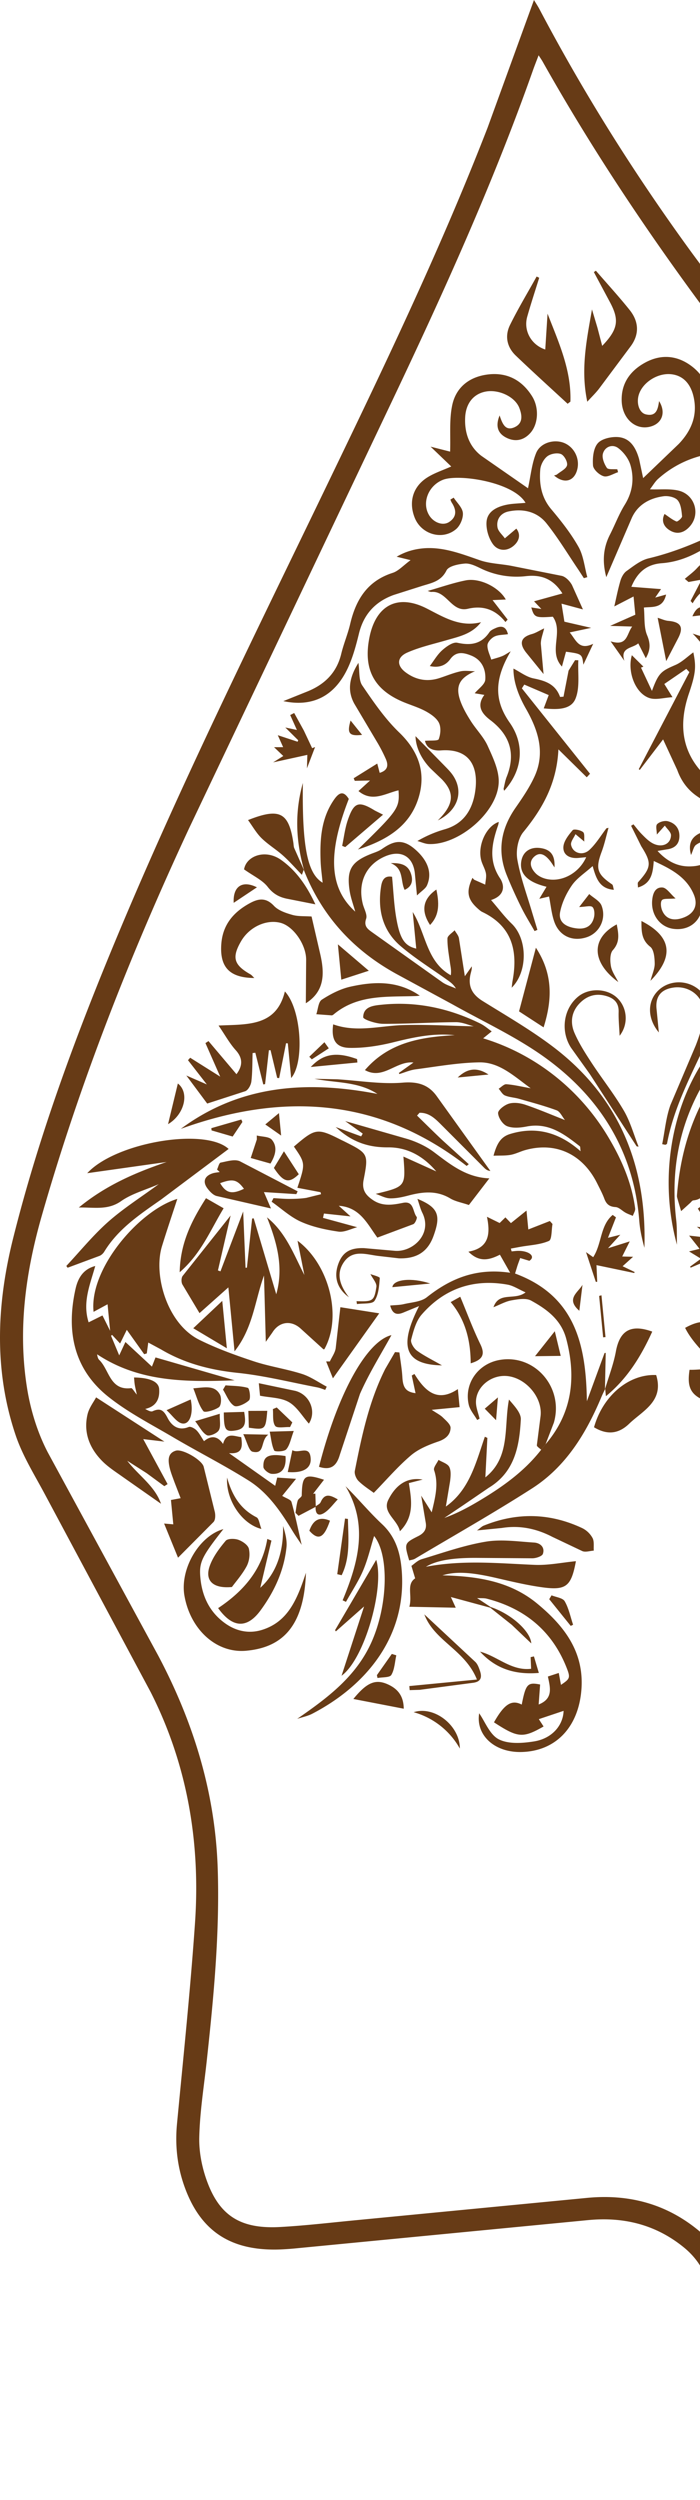 <svg xmlns="http://www.w3.org/2000/svg" width="81" height="289" fill="#673b16" fill-rule="evenodd"><path d="m61.788 0-5.37 14.767c-5.576 14.361-12.263 28.225-18.956 42.085-8.203 16.987-16.587 33.889-23.863 51.307-4.762 11.399-9.065 22.966-12.073 34.962-1.906 7.6-2.261 15.29.297 22.834.803 2.365 2.173 4.548 3.361 6.772l12.25 22.886c4.247 8.373 5.775 17.393 5.128 26.723-.537 7.735-1.345 15.451-2.08 23.171-.241 2.529.031 4.972.891 7.342 1.855 5.116 5.368 7.394 11.023 7.197a32.805 32.805 0 0 0 2.054-.149l33.583-3.243c4.111-.401 7.838.507 11.078 3.137 1.852 1.504 2.863 3.442 3.167 5.829l2.97 22.532 8.467-.817-.481-8.079-.927-15.023c-.165-2.671.908-4.841 2.719-6.703 2.595-2.67 5.782-4.047 9.471-4.397l33.839-3.275c1.402-.138 2.821-.362 4.168-.764 4.526-1.352 7.049-5.039 7.364-10.209.221-3.645-1.197-6.882-2.131-10.256-2.013-7.267-4.165-14.503-5.874-21.843-2-8.584-1.208-17.166 1.298-25.55 2.393-8.002 4.866-15.989 7.615-23.873 2.208-6.334 2.058-12.581.653-18.995-1.596-7.287-5.249-13.647-8.766-20.063-8.488-15.489-18.729-29.823-29.214-43.989l-33.3-44.962c-6.578-9.002-12.523-18.429-17.73-28.303C62.241.716 62.03.4 61.788 0zM87.56 285.36c-.077-.327-.156-.566-.189-.812l-2.54-19.26c-.38-3.054-1.681-5.545-4.054-7.483-3.758-3.071-8.082-4.184-12.864-3.721l-26.789 2.584c-2.905.279-5.808.621-8.72.781-4.433.241-6.892-1.2-8.378-5.102-.626-1.642-1.007-3.498-.969-5.245.064-2.945.542-5.882.863-8.821.809-7.42 1.52-14.849 1.271-22.328-.291-8.746-2.818-16.896-6.885-24.564l-12.771-23.48c-1.188-2.272-1.988-4.865-2.398-7.403-1.091-6.755-.183-13.392 1.695-19.951 4.412-15.411 10.28-30.272 17.036-44.775l23.477-49.37c5.96-12.548 11.702-25.192 16.334-38.307.187-.53.397-1.051.646-1.71.227.354.351.528.456.713 5.429 9.653 11.54 18.872 18.098 27.782L114.48 80.11c9.139 12.385 17.948 25.004 25.389 38.508 3.572 6.481 7.368 12.869 9.019 20.238 1.331 5.938 1.537 11.726-.546 17.593-2.48 6.982-4.701 14.058-6.877 21.143-2.577 8.387-4 16.929-2.813 25.75.849 6.314 2.463 12.446 4.282 18.529 1.35 4.517 2.9 8.979 4.09 13.534 1.516 5.807-1.316 10.449-6.822 11.618-.711.15-1.441.222-2.167.292l-33.71 3.25c-2.64.253-5.176.863-7.442 2.262-4.318 2.664-7.421 6.13-7.129 11.62l.807 12.971.442 7.61-3.441.332zM17.154 155.202l1.479.796c2.744 1.624 5.706 2.382 8.885 2.713 3.089.322 6.132 1.092 9.193 1.675.313.061.614.191.921.29l.175-.373c-.952-.501-1.855-1.152-2.864-1.472-1.832-.582-3.762-.859-5.584-1.462-2.14-.707-4.28-1.483-6.295-2.481-3.753-1.863-5.335-7.524-4.321-10.821.565-1.836 1.185-3.655 1.776-5.471-4.395 1.318-10.219 8.076-9.692 13.058l1.62-.875.296 3.068-.886-1.776-1.601.795c-.741-2.329.181-4.393.766-6.513-1.165.307-1.936 1.1-2.28 2.638-1.086 4.836-.251 9.234 3.744 12.44 2.283 1.832 4.951 3.195 7.492 4.691 2.91 1.713 5.934 3.24 8.791 5.035 2.254 1.416 3.739 3.62 5.107 5.872.284.467.6.913 1.032 1.565-.419-1.826-.741-3.41-1.178-4.96-.08-.282-.634-.43-1.074-.706l1.602-1.973-2.181-.14-.233.951-5.344-3.778c1.588.138 1.566-.761 1.415-1.852-.822-.095-1.726-.616-2.106.79-.568-.849-1.309-1.066-2.201-.321-.343-.511-.555-.944-.877-1.263-.221-.219-.676-.466-.894-.378-1.203.491-1.99-.166-2.44-1.039-.439-.853-.805-1.209-1.738-.78-.217.099-.581-.118-.859-.267 1.159-.254 1.713-1.029 1.616-2.314-.063-.831-1.06-1.298-2.907-1.323.028.285.041.562.084.834.046.291.12.578.242 1.147-.34-.396-.524-.765-.662-.748-2.472.301-2.512-2.126-3.69-3.261-.138-.134-.201-.345-.245-.651 4.913 3.256 10.4 3.206 15.914 3.009l-9.157-2.648-.416 1.06-3.067-2.843-.718 1.545-.944-2.263.12-.103.927.997.776-1.582 2.01 2.817.303-.091.171-1.258zm35.46-35.531c-3.946.208-7.647.847-10.387 4.036 2.111 1.173 3.593-1.093 5.617-.876l-1.689 1.204.053.13c.627-.187 1.244-.462 1.886-.546 2.452-.32 4.91-.768 7.37-.806 2.326-.036 4.011 1.597 5.946 2.995-1.09-.194-1.948-.404-2.817-.468-.282-.021-.592.336-.89.52.239.269.427.654.726.78.502.212 1.083.229 1.614.382 1.465.418 2.942.811 4.37 1.336.392.145.628.717.963 1.126-1.602-.629-3.072-1.259-4.581-1.77-.588-.199-1.315-.298-1.89-.133-.516.148-1.288.74-1.27 1.102.027.54.547 1.312 1.045 1.508.66.261 1.525.182 2.26.038 2.54-.494 4.347.873 6.153 2.287.068.054.04.234.088.573-2.453-2.166-5.128-2.918-8.138-2.001-1.046.318-1.531 1.024-1.936 2.517.715-.03 1.36.012 1.979-.099.585-.105 1.132-.397 1.709-.557 3.53-.978 6.63.47 8.316 3.874.285.575.592 1.144.816 1.745.236.632.584.934 1.303.974.4.025.771.443 1.17.659.264.143.551.241.828.359.096-.288.306-.591.269-.862-.407-3.026-1.611-5.757-3.171-8.348-3.269-5.425-8.405-9.491-14.416-11.316l.988-.803c-.354-.245-.82-.664-1.363-.927-3.58-1.744-7.351-2.565-11.336-2.16-.954.097-2.156.196-2.172 1.454-.003.257 1.478.753 2.277.758 2.817.017 5.635-.172 8.453-.189.736-.004 1.474.334 2.068.48-2.633-.057-5.377-.219-8.114-.145-2.727.073-5.443.894-8.158-.085-.241 1.743.265 2.685 1.877 2.721 1.718.037 3.484-.244 5.159-.663 2.335-.583 4.65-1.066 7.026-.804zm39.689-4.416c2.714-1.625 5.403-2.04 8.137-2.324l3.803-.556c.361-.078.629-.586.941-.896-.336-.291-.654-.804-1.009-.831-1.098-.082-2.242-.136-3.31.083-2.92.599-5.65 1.732-8.106 3.445-.762.531-1.426 1.202-2.139 1.813l1.229.472c-8.294 5.007-12.736 12.148-13.503 21.586-.01.128-.025.265.008.385.145.529.307 1.054.462 1.579l1.027-.928c.126-.113.249-.304.386-.316 1.372-.121 1.329-1.259 1.702-2.181.602-1.491 1.213-3.026 2.118-4.336 1.444-2.088 3.728-2.235 6.024-2.001s2.289.266 3.136-.367c-.755-1.616-2.104-2.224-4.159-1.88-2.393.402-3.641 1.148-5.674 3.445-.01-.265-.093-.506-.011-.596 1.571-1.732 3.159-3.426 5.799-3.331.583.021 1.332.007 1.723-.324.508-.43 1.031-1.201 1.011-1.808-.031-.903-.976-1.002-1.714-.861-2.043.388-3.714 1.486-5.189 2.911-.111.107-.233.2-.35.299l-.285-.257c.448-.465.82-1.065 1.36-1.369 1.511-.849 3.111-1.543 4.632-2.378.389-.214.617-.72.918-1.093-.49-.107-1.017-.383-1.459-.281-.677.157-1.294.574-2.282 1.046 2.204-2.402 4.018-4.556 7.39-4.472 2.406.06 4.821-.324 7.315-.316l-1.833-.825.058-.229c.961.139 1.917.328 2.883.402a8.718 8.718 0 0 0 2.645-.193c-3.268-2.855-7.051-2.732-11.278-2.028 1.831-.815 4.478-.943 7.455-.706 1.521.12 3.1.148 4.591-.123 1.915-.35 2.406-1.319 2.073-2.818l-11.252 1.72c-1.667.291-3.279.883-5.271 1.438zm-29.684 52.342c-1.902 2.446-4.367 4.216-6.986 5.792-1.339.807-2.713 1.554-4.219 2.09l2.179-1.465 2.972-2.028c2.998-1.811 3.538-4.805 3.702-7.889.039-.75-.727-1.544-1.371-2.305-.608 3.157.202 6.657-2.733 8.997l.234-4.563-.293-.135c-1.031 2.968-1.755 6.116-4.511 8.071l.492-2.947c.063-.544.13-1.187-.099-1.633-.198-.383-.815-.552-1.245-.815-.185.401-.615.885-.512 1.188.546 1.611.141 3.112-.275 4.876l-1.218-1.932.537 3.187c.104.713-.206 1.159-.884 1.498-1.629.818-1.61.855-1.04 2.811.227-.065.48-.086.676-.203 4.524-2.692 9.112-5.288 13.542-8.127 3.929-2.519 6.267-6.378 8.039-10.603.128-.306.28-.601.421-.901l-.026.037.09-4.201a5.63 5.63 0 0 1-.136.016l-2.045 5.575c-.092-6.493-1.328-12.182-8.31-14.764l.268-.879c.094-.283.201-.561.327-.911l1.061.321c.826-.541-.154-1.253-1.546-1.14l-.508.049-.089-.324 1.104-.203c1.112-.199 2.293-.242 3.301-.681.355-.154.288-1.278.415-1.957l-.307-.345-2.491.975-.211-2.183-1.803 1.448-.639-.662-.667.654-1.469-.723c.416 2.001.235 3.61-2.144 4.035 1.235 1.243 2.378.993 3.644.348l1.185 2.088c-3.937-.581-6.906.666-9.642 2.832-.675.535-1.755.579-2.661.794-.483.114-.994.108-1.577.164.258.994.777 1.114 1.491.826l1.853-.763c-2.404 4.697-1.641 6.781 2.649 6.856-1.122-.644-2.068-1.099-2.9-1.706-.36-.264-.76-.917-.667-1.269.265-1.012.56-2.146 1.221-2.903 2.621-3.008 5.994-4.158 9.936-3.455.654.116 1.256.529 2.081.893-1.262.983-3.066-.144-3.714 1.717.751-.297 1.392-.67 2.077-.791.746-.131 1.683-.301 2.276.024 1.821.998 3.487 2.216 4.071 4.436 1.175 4.464.689 8.571-2.401 12.179l-.505.629z"/><path d="M35.151 100.556c2.121 5.42 5.835 9.406 10.932 12.151l6.333 3.433c3.589 2.008 7.379 3.749 10.69 6.147 6.363 4.607 10.25 10.846 10.869 18.874.08 1.045.317 2.078.593 3.088.296-9.521-2.93-17.486-10.656-23.302-2.549-1.919-5.335-3.532-8.053-5.219-1.223-.758-1.737-1.701-1.409-3.122.065-.282.171-.556.141-.893l-.802 1.141-.684-4.396c-.059-.324-.326-.611-.498-.916-.291.314-.823.623-.83.943-.019.928.161 1.862.288 2.789.063.462.185.915.096 1.469-2.841-1.588-2.866-4.864-4.405-7.312l.409 4.231c-1.352-.313-1.906-1.129-2.328-3.642-.253-1.513-.315-3.057-.469-4.663-.908-.165-1.166.432-1.276 1.146-.418 2.683.189 5.102 2.281 6.884 1.657 1.412 3.527 2.573 5.304 3.842.395.281.798.554 1.079 1.046-.529-.238-1.11-.4-1.577-.727l-8.163-5.808c-.487-.352-.936-.689-.649-1.528.163-.474-.245-1.142-.389-1.725-.608-2.464.39-4.561 2.613-5.5 1.83-.773 3.211.025 3.413 1.977l.247 2.554c.536-.524.988-.782 1.157-1.165.715-1.627-.114-3.114-1.479-4.254-1.447-1.208-2.494-.816-3.742.054-.379.264-.85.4-1.287.575-2.248.9-2.812 1.824-2.445 4.237.126.832.434 1.637.651 2.423-2.997-2.704-3.237-6.646-.745-13.028-.568-.91-1.07-.824-1.677.037-1.527 2.17-1.674 4.63-1.586 7.142.03.812.149 1.619.234 2.504-1.771-1.049-2.381-4.196-2.286-11.533-.989 3.527-.784 6.808.138 10.079l-.03-.033zm21.625 85.222-1.574-1.039c.516.029.824-.002 1.106.069 4.447 1.141 7.623 3.764 9.294 8.083.42 1.085.319 1.203-.689 1.884l-.255-1.376-1.259.412c.26 1.265.655 2.549-1.068 3.234l.169-2.31c-1.455-.29-1.657-.062-2.129 2.321-1.169-.605-2.016-.064-3.211 2.05 2.765 1.803 3.337 1.851 5.741.48l-.551-.847 2.866-.959c-.053 1.684-1.344 3.2-3.415 3.532-1.341.215-2.968.331-4.089-.245-1.044-.537-1.587-2.048-2.265-3.007-.412 2.499 1.745 4.565 4.925 4.478 3.902-.107 6.509-2.814 6.894-7.058.403-4.446-1.942-7.488-5.099-10.096-3.186-2.634-7.029-3.174-10.97-3.268 1.542-.476 3.282-.373 6.158.288 1.791.412 3.587.846 5.404 1.095 2.766.379 3.342-.116 3.884-3.022-1.612.156-3.204.492-4.779.425-4.149-.173-8.292-.595-12.578.223 1.234-.749 3.151-1.057 6.028-1.027l6.301.046c.423-.006 1.114-.233 1.208-.516.255-.763-.316-1.261-1.02-1.304-1.864-.115-3.783-.404-5.593-.102-2.514.417-4.956 1.286-7.41 2.024-.493.149-.901.58-1.194.775l.433 1.443c-1.045.699-.302 1.968-.673 3.283l5.371.109-.564-1.235 4.546 1.232.057-.075zm46.313-84.993c-2.538 3.678-5.568 6.87-9.115 9.553l-.242-.24c1.118-1.092 2.289-2.134 3.336-3.29 1.002-1.105 2.005-2.249 2.774-3.517 1.217-2.008 1.089-4.197.251-6.32-.167-.424-.749-.686-1.115-.999l-.219 7.7c-.013.306-.285.615-.475.896-.105.156-.29.257-.617.532l-.429-4.449-.312-.043c-.88 2.708-.23 5.973-2.545 8.16l-.376-.071c.019-.781.083-1.565.042-2.343-.034-.677-.102-1.379-.325-2.01-.106-.299-.609-.458-.932-.681-.12.318-.347.639-.343.956.017 1.404.102 2.808.174 4.486l-1.004-.958c-.032.072-.084.133-.071.17.197.556.455 1.097.596 1.667.251 1.011-.147 1.684-.995 2.356-3.7 2.936-7.047 6.236-9.676 10.193-3.927 5.907-5.162 14.017-3.138 21.364-.025-.96.024-1.928-.087-2.878-1.047-8.964 2.129-16.406 8.545-22.422 4.055-3.803 8.567-7.12 12.86-10.672 3.56-2.943 6.508-6.35 7.944-10.845.376-1.175.637-2.387.951-3.583l-.017.035c.301-3.389-.151-6.645-1.714-9.705.818 3.815 1.763 7.623.094 11.462-.389-1.856-.608-3.771-1.221-5.549-.444-1.289-1.363-2.431-2.162-3.575-.536-.765-1.176-.803-1.717.296 3.36 3.94 4.658 8.276 1.709 13.138l-.429 1.188zM49.176 85.638c.172.846.903 1.183 1.844 1.112 3.411-.253 4.344 1.963 3.977 4.658-.282 2.072-1.257 3.802-3.508 4.453a13.72 13.72 0 0 0-3.19 1.364c.438.12.871.328 1.314.348 3.453.155 7.989-3.679 8.096-7.141.042-1.393-.672-2.868-1.274-4.201-.467-1.035-1.328-1.886-1.947-2.861-.457-.718-.894-1.471-1.189-2.264-.659-1.78-.132-2.741 1.669-3.509-.568-.003-1.157-.105-1.698.014-.833.183-1.629.525-2.445.785-1.412.45-2.724.198-3.892-.676-1.044-.781-1.025-1.745.202-2.284 1.434-.631 2.994-.979 4.509-1.419 1.453-.423 2.968-.71 4.018-2.089-2.429.615-4.306-.579-6.287-1.588-3.354-1.708-5.871-.391-6.622 3.331s.539 6.122 4.063 7.544c.834.337 1.708.602 2.488 1.034.577.32 1.222.767 1.492 1.325.25.521.186 1.317-.032 1.878-.087.22-.97.129-1.586.188zm-22.49 54.878-5.549 6.985c-.168.217-.173.726-.036.981l1.984 3.32 3.34-2.976.714 7.393c2.153-2.714 2.354-5.873 3.41-8.769l.207 7.67.758-1.071c.768-1.252 2.139-1.47 3.246-.487l2.658 2.415c.021.019.076.001.114.001 2.095-3.75.58-9.793-3.101-12.545l.789 3.963c-1.221-2.369-2.132-4.894-4.327-6.668 1.137 2.869 1.96 5.751 1.074 8.893l-2.608-8.776-.186.021-.6 5.684-.161.006-.272-6.506-2.63 6.923-.291-.107 1.467-6.35zM70.158 66.72l2.958-6.865c.701-1.53 2.071-2.271 3.668-2.487.531-.072 1.319.097 1.629.462.381.449.448 1.211.512 1.851.019.192-.527.657-.65.605-.491-.204-.918-.564-1.377-.871-.391.756-.137 1.48.678 1.939.882.498 1.684.167 2.294-.554 1.199-1.42.512-3.638-1.354-4.084-.996-.238-2.08-.105-3.311-.146.348-.45.596-.895.954-1.215 2.126-1.893 4.662-2.872 7.467-3.068 1.583-.11 2.834 1.096 2.966 2.618.08.923-.136 1.788-1.059 2.126-.479.175-1.418.164-1.592-.114-.367-.582-.365-1.396-.528-2.175-.668.27-.992.953-.868 1.895.137 1.038.805 1.581 1.771 1.779 1.597.327 2.99-.307 3.59-1.59.704-1.508.408-3.563-.94-4.422-1.148-.732-2.542-1.078-3.936-1.638l.7-.975 1.09-1.523-2.506 1.179.05-1.851c-.025-2.113-.621-4.001-2.387-5.305-1.67-1.233-3.516-1.36-5.331-.369-1.733.946-2.791 2.413-2.707 4.478.083 2.002 1.58 3.324 3.237 2.939 1.431-.333 1.927-1.641 1.089-2.972-.137.914-.302 1.828-1.539 1.533-.767-.183-1.121-1.316-.794-2.309.455-1.384 2.12-2.453 3.641-2.337 1.416.108 2.346 1.06 2.696 2.671.465 2.143-.3 3.903-1.731 5.399l-4.117 3.947-.464-2.188c-.354-1.258-.986-2.422-2.39-2.551-.797-.073-1.925.171-2.397.713-.514.591-.615 1.705-.551 2.566.036.465.728 1.101 1.241 1.245.471.133 1.098-.29 1.656-.467l-.08-.333c-.419-.047-1.062.056-1.214-.171-.309-.46-.591-1.165-.454-1.647.229-.811 1.107-1.13 1.763-.641.631.471 1.212 1.24 1.426 1.99.449 1.565.239 3.109-.665 4.566-.675 1.086-1.127 2.309-1.713 3.454-.778 1.523-.906 3.1-.422 4.913zM57.812 48.026c-.521 1.274-.179 2.094.782 2.576 1.026.514 2.016.315 2.792-.567.908-1.032 1.013-2.907.183-4.228-1.144-1.823-2.821-2.754-4.984-2.532-2.17.223-3.794 1.422-4.251 3.539-.366 1.698-.184 3.513-.249 5.396l-2.261-.576 2.391 2.293c-.954.425-1.896.73-2.715 1.234-1.716 1.053-2.248 2.852-1.509 4.701.768 1.921 3.218 2.644 4.793 1.299.472-.403.831-1.259.777-1.867-.055-.615-.685-1.179-1.063-1.765l-.383.228c.053.118.092.247.161.354.541.831.605 1.626-.297 2.228-.718.479-1.794.087-2.316-.767-.888-1.45-.092-3.454 1.613-4.112 1.798-.695 8.123.246 9.536 2.67-.816.079-1.558.079-2.265.235-1.096.241-2.167.775-2.25 1.982-.058.842.242 1.858.732 2.547.56.79 1.584.897 2.403.203.713-.604.814-1.371.313-1.988l-1.328 1.125c-.295-.419-.769-.808-.849-1.265-.158-.912.355-1.641 1.245-1.835 1.702-.368 3.338.004 4.43 1.376 1.356 1.701 2.485 3.585 3.71 5.391l.609.938.398-.118c-.322-1.175-.437-2.469-1.018-3.5-.876-1.555-2.006-2.987-3.161-4.36-1.147-1.365-1.398-2.923-1.265-4.573.045-.543.389-1.202.811-1.534.386-.302 1.146-.44 1.586-.263.372.151.79.915.702 1.294-.099.421-.744.718-1.162 1.058-.083.067-.209.079-.338.125 1.178 1.015 2.358.676 2.691-.735.287-1.21-.336-2.49-1.455-2.994-1.155-.52-2.809-.097-3.313 1.133-.502 1.223-.62 2.604-.941 4.072l-5.41-3.757c-1.403-1.086-1.952-2.67-1.86-4.454.082-1.592.955-2.692 2.358-2.962 1.506-.29 3.39.577 3.901 1.872.327.832.464 1.782-.534 2.24-1.067.489-1.411-.379-1.74-1.357zm-9.269 80.616c1.212-.032 1.949.824 2.721 1.587l4.633 4.64c.225.226.434.468.849.498l-6.246-8.698c-.952-1.286-2.174-1.654-3.913-1.511-2.486.203-5.026-.232-7.542-.388l-2.659-.059c2.441.493 5.03.284 7.287 1.75-8.143-1.567-15.875-1.057-22.75 4.039 11.776-4.255 22.894-3.618 33.076 4.288l.245-.203-3.029-2.751c-1.001-.939-1.972-1.91-2.956-2.867l.285-.325zm-2.834 27.663-1.133 1.952c-1.873 3.715-2.717 7.747-3.519 11.783-.071.358.16.906.436 1.177.572.562 1.27.995 1.758 1.363 1.475-1.512 2.78-3.042 4.293-4.327.884-.752 2.06-1.229 3.181-1.612.856-.292 1.396-.784 1.413-1.577.008-.398-.533-.844-.893-1.199-.296-.292-.693-.484-1.29-.884l3.228-.311-.201-2.086c-2.394 1.602-3.813.216-5.027-1.749l-.308.182.437 2.04c-1.092-.144-1.453-.617-1.521-1.822-.054-.966-.227-1.927-.347-2.888l-.508-.042zm-11.7-23.755c1.339 1.947 1.339 1.947.4 4.762l2.682.51.056.233-1.707.423c-.633.094-1.28.117-1.922.12-.623.004-1.247-.059-1.87-.091l-.216.417c1.123.788 2.161 1.764 3.39 2.313 1.349.603 2.858.927 4.33 1.142.7.102 1.479-.329 2.182-.508l-3.957-1.08.108-.501 3.073.329-1.354-1.228c2.444.176 3.267 2.042 4.46 3.681l4.16-1.553c.224-.093.484-.734.392-.844-.479-.582-.288-1.885-1.589-1.622-1.195.243-2.363.428-3.471-.321-.842-.569-1.305-1.178-1.08-2.337.591-3.04.53-3.052-2.292-4.472l-.232-.11c-2.846-1.441-3.028-1.417-5.543.737zm37.068-62.44 2.234-1.154.204 2.108-2.914 1.291 2.551.076c-.666.888-.527 2.322-2.496 1.709l1.596 2.26c-.516-1.582.915-1.425 1.604-2.026l.872 1.718c.516-.892.576-1.647.152-2.657-.392-.934-.265-2.085-.373-3.2.941-.116 2.205.161 2.57-1.504l-1.26.353.675-.982-3.434-.264c.708-1.716 1.802-2.6 3.526-2.729 2.105-.157 3.939-1.014 5.676-2.204 1.852-1.27 2.46-1.113 4.119.369.367.329 1.005.417 1.535.493l4.712.595c1.939.322 3.366 1.372 4.237 3.185l2.013 3.725c2.043 3.049 4.966 3.982 8.308 2.599l-2.92-.55c-2.153-.406-3.771-1.484-4.734-3.532l-2.354-4.423c-.959-1.873-2.355-3.073-4.507-3.419-.966-.155-1.877-.655-2.812-.999l.037-.347 1.313-.683c-2.07-.651-4.074-.551-5.795.391-3.311 1.812-6.682 3.362-10.369 4.242-.916.218-1.746.895-2.543 1.464-.34.242-.591.718-.713 1.138-.3 1.027-.502 2.082-.706 2.959zm-5.999-1.504-3.281.907.846.888-1.164-.18c.336 1.167.457 1.213 2.49 1.073 1.277 1.791-.575 4.005 1.056 5.765l.468-1.718c1.856.255 1.856.255 2.012 1.499l1.136-2.414c-1.67.798-1.979-.444-2.718-1.315l2.486-.529-3.098-.712-.335-2.085 2.478.666-1.267-2.82c-.245-.447-.725-.95-1.187-1.06l-5.876-1.167c-1.204-.223-2.47-.249-3.61-.644-2.361-.817-4.68-1.741-7.246-1.277a7.016 7.016 0 0 0-2.369.877l1.612.395c-.847.616-1.397 1.253-2.078 1.472-2.925.936-4.256 3.098-4.911 5.9-.273 1.165-.753 2.282-1.033 3.447-.542 2.255-1.991 3.623-4.083 4.427l-2.621 1.052c3.383.718 5.931-.573 7.45-3.794.597-1.265.968-2.655 1.303-4.023.55-2.241 1.905-3.697 4.034-4.462l3.305-1.05c1.088-.336 2.164-.52 2.79-1.78.252-.506 1.37-.729 2.118-.793.59-.05 1.25.275 1.823.551a9.494 9.494 0 0 0 5.252.903c1.732-.192 3.138.277 4.219 2.003zM7.824 146.555l3.693-1.372c.214-.084.424-.283.546-.483 1.611-2.643 4.104-4.297 6.57-6.022l7.822-5.856c-2.726-2.507-13.086-.762-16.362 2.804l9.192-1.297c-3.578 1.215-7.022 2.683-10.165 5.264 1.805-.035 3.355.344 4.902-.743 1.224-.859 2.765-1.269 4.345-1.957-2.082 1.53-4.094 2.801-5.852 4.357-1.748 1.549-3.239 3.388-4.842 5.1l.152.205zm54.362-39.061-.604-1.987c-.6-2.047-1.356-4.066-1.721-6.155-.175-.999.068-2.395.686-3.15 2.218-2.708 3.878-5.599 4.07-9.571l3.279 3.227.378-.41-7.885-9.872.278-.435 2.826 1.214-.577 1.537c1.451.141 3.124.215 3.672-1.109.541-1.307.256-2.955.334-4.454l-.378-.013-.753 1.213-.586 3.011-.397.028c-.527-1.477-1.7-1.867-3.066-2.141-.825-.165-1.565-.751-2.328-1.139-.013 1.511.562 3.099 1.441 4.638 1.404 2.459 2.268 5.059.999 7.834-.583 1.275-1.391 2.461-2.196 3.618-1.697 2.436-2.142 5.012-1.022 7.79a54.701 54.701 0 0 0 1.688 3.738c.461.935 1.019 1.823 1.533 2.732l.328-.143zm18.044-32.08c-.692.499-1.316 1.129-2.071 1.457-1.67.724-1.956.919-2.72 3.002l-1.265-2.695.277-.112-1.337-1.323c-.545 1.853.361 4.372 2.005 4.946.75.262 1.697-.037 2.7-.09l-.949-1.529 2.545-1.743.355.372-5.856 11.217.117.092 2.698-3.531 1.639 3.539c.471 1.311 1.247 2.343 2.382 3.095 3.068 2.03 3.974 4.879 3.288 8.38l-.573 3.552a3.64 3.64 0 0 0 .078 1.44c1.182-2.987 2.365-5.96 2.201-9.245-.083-1.648-.774-3.06-1.861-4.277l-1.798-1.84c-3.138-2.757-3.666-6.11-2.372-9.929.811-2.391.851-3.124.516-4.779zm-52.868 48.764-3.236-3.825-.354.233 1.71 3.878-3.476-2.186-.253.285 2.181 2.802-2.374-1.034 2.416 3.244 4.407-1.428c.34-.131.655-.718.705-1.129.129-1.083.105-2.186.142-3.281l.315-.036.919 3.664.211-.036.439-3.913.191-.017.768 3.213.232.02.794-4.028.204.007.388 4.014c1.552-1.768 1.197-7.959-.727-10.011-.991 4.073-4.316 3.788-7.674 3.94.743 1.085 1.266 2.05 1.979 2.841.896.993.769 1.871.096 2.783zm14.113-47.552c-1.017 1.625-1.343 3.147-.479 4.722l2.752 4.633a18.54 18.54 0 0 1 .875 1.713c.325.716.308 1.346-.687 1.651l-.282-1.075-2.729 1.7.128.297 1.765-.037-1.337 1.218c1.599 1.338 3.116.262 4.632-.084.138 2.046-.022 2.28-4.695 6.841 3.359-1.076 5.954-2.69 6.979-5.864.944-2.921.087-5.46-2.21-7.672-1.647-1.585-2.974-3.531-4.272-5.433-.418-.612-.289-1.599-.441-2.611zm-7.086 122.079c.585-.194 1.209-.314 1.749-.594 6.257-3.253 10.919-8.925 10.352-16.495-.155-2.057-.677-3.917-2.28-5.419-1.467-1.371-2.757-2.933-4.229-4.389 2.679 4.481 1.473 8.845-.335 13.194l.389.179c.672-1.208 1.447-2.372 1.987-3.635.544-1.274.854-2.649 1.27-3.978 1.748 2.197 1.59 7.964-.267 12.182-1.783 4.05-5.123 6.529-8.636 8.955zm-19.666-29.836 2.243 1.433 2.049 1.505.378-.24-2.818-5.201 2.449.289-7.905-5.116c-.276.53-.809 1.202-.989 1.959-.495 2.09.223 3.908 1.685 5.393.713.724 1.6 1.282 2.433 1.878l4.382 3.071c-.704-2.055-2.592-3.254-3.907-4.971zm39.534-29.565 2.368-3.082c-2.689-.105-4.521-1.616-6.429-3.047-.869-.651-1.914-1.14-2.953-1.477l-7.299-2.097 2.029 1.449-.182.318-2.946-1.079c1.873 1.734 3.762 2.367 6.061 2.35 2.274-.016 4.103 1.048 5.579 2.782l-3.805-1.719c.274 3.471.274 3.471-3.207 4.313.548.184 1.094.499 1.646.517.713.02 1.448-.142 2.148-.326 1.66-.437 3.261-.608 4.84.34.584.349 1.305.469 2.15.758zM25.85 176.769c-2.852.807-5.036 4.653-4.512 7.681.674 3.9 3.677 6.702 7.157 6.381 3.829-.353 6.691-2.434 6.906-9.017-1.004 3.058-2.064 5.667-5.087 6.608-1.467.455-2.918.168-4.176-.701-1.847-1.277-2.751-3.139-2.952-5.33-.167-1.809.171-2.441 2.664-5.622zm9.538-60.788c2.191-1.376 2.178-3.443 1.678-5.644l-1.013-4.386c-.802-.057-1.55.006-2.227-.188-.756-.215-1.615-.502-2.126-1.045-.908-.966-1.759-.859-2.751-.327-1.887 1.014-3.161 2.463-3.337 4.692-.215 2.718.936 3.958 3.818 3.978-.193-.185-.303-.338-.451-.422-1.928-1.091-2.174-1.951-1.08-3.834.956-1.647 2.922-2.557 4.573-2.119 1.49.396 2.967 2.538 2.953 4.283l-.037 5.012zm-14.487 57.214-1.12.208.271 2.816-1.063-.093 1.611 3.95 4.11-4.131c.219-.235.23-.793.148-1.159l-1.288-5.226c-.202-.783-2.448-2.096-3.231-1.856-.92.282-.887 1.071-.744 1.799.122.624.371 1.224.587 1.827l.72 1.865zm49.27-77.439c-.644.84-1.196 1.777-1.959 2.489-.784.733-1.941.386-2.129-.574-.071-.366.324-.823.507-1.239l1.024.859c-.036-.375.066-.933-.143-1.098-.297-.238-1.064-.391-1.207-.221-.482.566-1.046 1.28-1.074 1.957-.038.947.781 1.337 1.729 1.253l.91-.088c-.842 1.89-2.915 2.975-4.727 2.484-.398-.107-.819-.318-1.105-.605-.557-.56-.857-1.315-.191-1.928.715-.656 1.34-.151 1.834.464.181.225.327.476.523.766.08-1.409-.443-2.088-1.664-2.242-1.149-.145-1.987.432-2.173 1.494-.255 1.46.684 2.44 2.915 2.986l-.837 1.391 1.128-.262c.206 1.026.288 2.02.612 2.93.588 1.65 2.112 2.316 3.744 1.776a2.78 2.78 0 0 0 1.725-3.643c-.201-.55-.939-.906-1.431-1.35l-1.164 1.502c.767-.025 1.306-.199 1.531-.006.231.198.274.779.194 1.148-.228 1.045-.952 1.448-2.005 1.326-1.337-.155-2.143-.774-1.922-1.899.213-1.085.733-2.178 1.37-3.092.568-.816 1.479-1.393 2.392-2.213.385 1.373.768 2.611 2.456 2.745-.085-.274-.084-.544-.209-.629-1.739-1.185-1.927-1.829-1.208-3.762.336-.9.538-1.85.799-2.777l-.244.057zm5.836.721.924-1.033c.252.377.726.762.713 1.129-.038 1.079-1.17 1.494-2.239.849-.432-.261-.799-.642-1.158-1.006-.342-.348-.634-.745-.947-1.121l-.274.169 1.175 2.366c1.212 1.919 1.188 2.424-.352 4.141-.098.11-.024.375-.031.625 1.583-.467 1.729-1.711 1.832-3.062 1.963.91 3.793 1.835 4.645 3.906.488 1.186.048 2.135-1.112 2.603-1.222.493-2.16.224-2.575-.825-.139-.352-.204-.936-.01-1.157s.754-.116 1.576-.196c-.617-.543-1.041-1.232-1.513-1.267-.871-.063-1.137.737-1.199 1.524-.129 1.649.92 3.047 2.449 3.255 1.691.23 3.084-.723 3.344-2.449.144-.952.03-1.944.032-2.988l1.156.031-.932-1.021c.718-.662 1.517-1.187 2.016-1.915.551-.808.36-1.759-.353-2.47s-1.581-.597-2.376-.149c-.873.492-1.157 1.266-.836 2.427.236-.511.305-.969.569-1.166.428-.319.984-.466 1.484-.686.152.563.551 1.203.406 1.675-.366 1.19-1.495 1.475-2.592 1.494-1.436.024-2.64-.586-3.743-1.788l1.035-.173c.876-.107 1.455-.534 1.495-1.462.04-.943-.478-1.582-1.343-1.8-.375-.094-.968.066-1.231.335-.201.205-.037.766-.036 1.204zM66.005 46.43c.124-3.631-1.361-6.863-2.646-10.17l-.265 4.145c-1.618-.533-2.542-2.179-2.086-3.791.427-1.51.921-3.002 1.386-4.501l-.298-.146c-1.035 1.864-2.139 3.693-3.081 5.603-.621 1.261-.366 2.55.667 3.538 1.971 1.886 3.996 3.716 6 5.57l.323-.248zm2.713-14.974 1.85 3.456c1.118 2.078.961 3.147-.885 5.072l-.552-2.106-.631-2.113c-.595 3.456-1.346 6.899-.543 10.676.518-.57.986-1.015 1.373-1.522l3.682-4.933c1.007-1.4.89-2.849-.152-4.15-1.247-1.558-2.6-3.031-3.907-4.541l-.236.161zM58.335 91.42c2.167-2.395 2.4-5.374.648-7.873-1.805-2.573-1.8-5.017.115-8.255-.426.244-.693.439-.991.559-.408.164-.84.269-1.261.4-.164-.556-.465-1.117-.441-1.665.014-.353.441-.815.8-.994.435-.217.993-.188 1.573-.277-.21-.855-.699-1.026-1.406-.716-.27.118-.589.258-.743.486-.933 1.386-2.158 1.558-3.71 1.219-.507-.111-1.268.438-1.751.867-.569.506-.964 1.21-1.433 1.829.819.181 1.719.094 2.366-.799.682-.941 1.538-.767 2.409-.421 1.253.498 1.724 1.608 1.644 2.788-.038.552-.796 1.055-1.224 1.576l1.116.189c-.934 1.263-.315 2.149.694 2.916 2.26 1.718 2.967 3.875 1.886 6.562-.173.431-.241.907-.353 1.363-.008.035.019.079.062.248zm25.945-2.302-1.335-2.778c-.844-1.654-.701-3.218.375-4.714l.678-.938c.741-.953 1.494-1.901.136-3.072l1.325-.44c-1.16-.222-1.948-.655-1.828-2.029.128-1.471.869-2.507 2.236-2.754.369-.066.897.041 1.171.279.893.779 1.825.837 2.707.481-.579-.534-1.122-1.24-1.837-1.633-.585-.321-1.479-.542-2.053-.325-1.292.487-2.3.486-3.431-.43-1.151-.932-1.769-.733-2.304.48.505-.025 1.01-.184 1.391-.034.483.189 1.058.553 1.24.987s-.079 1.045-.145 1.579l-1.43-.222c-.275-.053-.539-.158-1.028-.308 2.592 2.601 3.196 5.386 1.574 8.443-1.098 2.068-.285 4.966 2.562 7.429zm-21.661 78.479.508-.628.964-2.506c1.169-4.054-2.191-7.938-6.248-7.254-2.513.423-4.165 2.727-3.606 5.172.145.634.644 1.187.981 1.776l.275-.155c-.148-.646-.424-1.296-.418-1.941.016-1.59 1.47-2.916 3.137-2.996 2.355-.113 4.642 2.362 4.333 4.693l-.424 3.312c-.014.159.323.351.498.527zm-31.264-27.894-.815-1.893 3.75.236.153-.323-6.68-3.475c-.602-.278-1.498.011-2.235.154-.183.037-.277.522-.414.801l.312.29c-.266.044-.541.062-.796.14-.955.298-1.216.965-.628 1.749.272.362.656.774 1.062.88l6.29 1.441zm-5.882-2.926c1.472-.541 1.967-.413 2.755.651-1.386.668-2.063.524-2.755-.651zm29.198-35.296c-.753 1.58-.589 2.488.625 3.563.16.142.324.293.513.383 3.454 1.649 4.139 4.509 3.502 7.956-.046.248-.065.502-.103.801 1.89-1.857 1.833-5.641.001-7.404-.816-.784-1.499-1.707-2.386-2.733 1.634-.526 1.582-1.695 1.034-2.52-1.367-2.064-.934-4.063-.216-6.131.041-.119.051-.25.077-.38-1.477.485-2.52 2.805-2.013 4.514.146.49.435.946.524 1.443.074.413-.047.861-.082 1.293l-1.237-.548c-.092-.044-.154-.149-.239-.237zm33.412 61.704c-1.423-2.008-3.07-3.642-5.148-4.663-.86-.422-2.068-.136-3.144-.171-.219 1.462-.137 2.542 1.155 3.269 1.076.607 2.018 1.456 3.109 2.029 1.301.684 2.635.584 4.029-.464zm-12.155-4.226c-3.184-.138-6.174 2.412-7.191 6.038 1.389.84 2.743.872 4.07-.411 1.547-1.493 4.064-2.588 3.121-5.627zm-44.999 18.948c-.596 3.605-2.804 6.078-5.689 7.997 1.675 2.325 3.346 2.392 4.911.259 1.59-2.167 2.708-4.572 2.998-7.272.087-.802-.132-1.639-.397-2.485.072 2.918-.735 5.444-2.634 7.146l1.293-5.454-.482-.191zm5.982-8.339c1.308.422 2.017-.028 2.406-1.372l2.338-7.058c1.071-2.439 2.51-4.715 3.642-6.794-2.794.677-6.153 6.501-8.386 15.224zm-8.67-69.066c1.085.773 2.123 1.236 2.737 2.026.646.83 1.369 1.206 2.311 1.385l3.206.632c-1.005-2.161-2.23-3.904-3.968-5.136-1.83-1.296-4.029-.46-4.285 1.093zm26.954 76.424 2.872-.287c2.074-.331 3.997.069 5.843 1.026l3.477 1.65c.372.151.879-.029 1.323-.058-.035-.491.068-1.055-.142-1.454a2.75 2.75 0 0 0-1.173-1.136c-3.763-1.774-7.591-1.858-11.447-.288-.188.078-.338.241-.754.547zm18.698-44.371c-.555-1.392-.954-2.876-1.702-4.156-1.12-1.917-2.514-3.672-3.735-5.534-.724-1.105-1.447-2.235-1.973-3.441s-.377-2.456.61-3.461c.809-.824 1.794-1.146 2.933-.855.962.245 1.591.757 1.559 1.878-.025.875.068 1.753.114 2.754 1.059-1.357.889-3.252-.276-4.374-1.153-1.11-3.23-1.192-4.497-.176-1.71 1.372-2.111 3.982-.85 5.934l2.168 3.031 5.425 8.367.224.033zm2.346-13.198-.257-2.627c-.184-1.482.466-2.351 1.944-2.562 1.867-.268 3.581 1.086 3.491 3.014-.059 1.247-.458 2.521-.92 3.699l-2.914 6.852c-.523 1.439-.652 3.02-.959 4.538l.373.072c.065-.041.177-.076.187-.128.816-4.404 2.991-8.272 4.8-12.288.938-2.081.495-4.137-1.083-5.498-1.399-1.207-3.515-1.153-4.779.122-1.222 1.233-1.234 3.183.118 4.806zm-27.663-4.253c-2.532-1.764-5.281-1.653-8.015-1.045-1.17.26-2.311.853-3.325 1.509-.405.263-.435 1.104-.634 1.681l1.777.131c.075.004.164-.057.229-.11 2.803-2.341 6.204-2.005 9.504-2.122.155-.006.309-.029.464-.044zm-5.041 65.214-4.762 8.13.088.15 3.268-2.887-2.607 8.012c2.692-1.967 4.988-10.247 4.013-13.405zm-5.796-22.933.785 1.956 5.359-7.516-4.497-.708-.541 4.743c-.079.531-.443 1.02-.676 1.528a30.89 30.89 0 0 1-.431-.003zm-10.902 26.079c.457-.626 1.208-1.466 1.72-2.432a3.05 3.05 0 0 0 .242-1.993c-.105-.431-.733-.862-1.22-1.034-.439-.156-1.238-.156-1.468.119-.727.867-1.45 1.827-1.83 2.875-.611 1.679.302 2.673 2.555 2.465zM58.742 71.628l-1.746-2.254 1.532-.067c-.771-1.396-2.997-2.539-4.648-2.212-1.462.29-2.884.793-4.396 1.222.168.045.311.124.445.113 1.779-.154 2.312 2.395 4.208 1.947 1.762-.416 3.205.087 4.348 1.533l.256-.281zm20.928-4.346 1.522-.276-1.282 2.463.241.275c1.034-1.876 2.672-2.361 4.596-2.305.272.007.567-.434.834-.687l2.435-2.328c-2.269.516-5.106-1.228-7.351 1.242-.421.465-.945.837-1.423 1.251l.429.365zm-19.609 49.637 2.842 1.849c1.021-3.232 1.081-6.202-.893-9.21l-1.949 7.361z"/><path d="m35.179 100.589-1.123-2.527c-.082-.191-.077-.418-.109-.63-.531-3.509-1.568-4.086-5.247-2.629.543.745.966 1.507 1.563 2.092.758.743 1.695 1.302 2.488 2.014.761.682 1.437 1.457 2.181 2.225l.214-.583a1 1 0 0 1 .033.038zm13.123 38.002c.214.619.336 1.147.57 1.621 1.201 2.432-1.096 4.539-3.159 4.389l-3.578-.314c-1.675-.058-2.528.517-3.003 1.869-.525 1.498-.118 2.827 1.246 3.812-.984-1.276-1.568-2.685-.555-4.102 1.05-1.469 2.632-.814 4.046-.663l2.29.265c2.008.063 3.327-.715 4-2.571.835-2.302.666-3.286-1.857-4.306zm37.535 20.477c-.689-1.296-1.518-2.538-2.036-3.899-.918-2.407-2.21-2.95-4.522-1.664.918 1.926 3.703 4.655 6.52 6.366l.002-.836.035.033zm-15.808 1.494.082.845c2.496-2.042 4.075-4.636 5.364-7.47-2.493-.897-3.764-.114-4.209 2.294-.273 1.481-.829 2.91-1.26 4.365l.024-.034zm-44.152-20.881-2.041-1.166c-1.625 2.55-2.972 5.117-3.046 8.562 2.478-2.141 3.531-4.824 5.087-7.396zm45.02.768c-1.464 1.22-1.246 3.332-2.256 4.885l-.829-.584 1.131 3.438.164-.008-.085-1.927 4.371.913.041-.117-1.389-.669 1.214-1.094-1.26-.03.872-1.748-2.517.796 1.425-1.565-1.427.355.926-2.361-.38-.284zm13.151 4.338.272 1.912.146.012.502-3.628-.698.757c-1.334-1.237-1.447-3.477-3.153-4.392l-.366.269 1.398 2.265-1.509-.162 1.704 1.312-2.604-.294 1.209 1.532-1.216.298 1.381.844-1.26.914.063.121 4.135-1.76zM33.01 84.097l1.494 1.478-.068.172-2.293-.756.62 1.383-1.051.004 1.068 1.018-1.175.738 3.957-.868-.043 1.559.941-2.466-.34.132-.959-2.035-1.12-2.031-.461.238.776 1.726-1.348-.29zm15.898 86.948c-2.011-.352-3.247.869-3.98 2.349-.721 1.454 1.067 2.28 1.345 3.626 1.704-1.706 1.339-3.649 1.038-5.569l1.597-.406zM39.95 97.926l4.375-3.746-.938-.472c-1.892-1.157-2.433-.996-3.152 1.124-.321.947-.436 1.965-.643 2.951l.358.144zm9.151 88.701c1.151 3.083 4.728 4.11 6.084 7.533l-7.82.754.04.472 1.169-.036 6.111-.806c.988-.112 1.113-.635.845-1.412-.123-.359-.268-.76-.53-1.011l-5.898-5.494zm-8.212 9.781 5.83 1.125c-.013-1.481-.699-2.288-1.8-2.798-1.445-.669-2.454-.264-4.03 1.673zm-18.524-42.859 3.885 2.318-.529-5.48-3.356 3.162zm13.376 11.027c.909-1.404.117-3.353-1.574-3.789l-4.219-.885.14 1.448c1.162.231 2.41.206 3.336.738.936.539 1.554 1.631 2.317 2.488zm14.915-69.729c2.353-1.165 2.999-3.303 1.792-5.158-.299-.46-.709-.853-1.094-1.251l-3.274-3.337c.03 1.267.648 2.616 1.754 3.754l1.301 1.241c1.49 1.55 1.41 2.895-.479 4.751zm20.889 18.683c-.296-.604-.729-1.181-.848-1.817-.113-.606-.13-1.48.219-1.871.865-.964.642-1.925.452-2.98-2.995 1.597-2.954 4.37.177 6.668zm2.678-7.06c.002 1.2-.003 2.179 1.02 2.98.427.335.505 1.267.516 1.931.011.605-.282 1.215-.491 2.007 2.791-2.844 2.432-5.136-1.045-6.918zm-37.686 67.659-.045-1.462-.258.021 1.258-1.623c-2.244-.735-2.529-.51-2.576 1.811-.004.2-.396.371-.466.6-.139.453-.179.937-.261 1.408l.354.352 1.974-1.036.021-.071zm6.141-61.906-3.58-3.053.394 4.085 3.186-1.032zm11.789 45.381c1.369-.411 1.704-1.004 1.116-2.21-.857-1.759-1.537-3.605-2.325-5.487l-1.111.62c1.725 2.062 2.308 4.47 2.319 7.077zm-32.1 2.893c.41 1.011.629 1.95 1.166 2.639.168.214 1.302-.106 1.798-.458.267-.189.325-1.074.121-1.454-.599-1.11-1.685-.849-3.085-.727zM77.09 76.433l1.35-2.593c.709-1.324.366-1.94-1.111-2.066-.4-.034-.788-.224-1.23-.357l.991 5.016zm-14.193 1.494-.313-3.494c-.01-.556.229-1.117.383-1.793-.576.273-.977.537-1.418.659-1.261.348-1.514 1.05-.689 2.116l2.037 2.511zm-33.178 53.798-.707 2.143 2.285.643c.57-.937.85-1.917.168-2.743-.318-.386-1.152-.347-1.753-.501l.007.458zm-3.915 28.925c.413.648.699 1.499 1.288 1.867.339.211 1.293-.227 1.722-.633.232-.219.056-1.387-.134-1.441-.821-.235-1.715-.219-2.581-.294l-.295.501zm27.405 41.489c.017-2.625-2.927-4.983-5.343-4.204a8.85 8.85 0 0 1 5.343 4.204zm-11.886-79.702c-2.405-.879-3.932-.626-5.362.911l5.394-.52-.033-.391zm-8.025 47.736c1.769.145 2.727-.425 2.653-1.569-.105-1.629-1.378-.494-2.119-.962l-.534 2.531zm-.442-37.082-1.163 1.926c1.108 1.671 1.732 1.838 2.881.728l-1.718-2.654zm-2.607 43.662c-.227-.574-.273-1.199-.565-1.348-1.785-.915-2.799-2.403-3.408-4.593-.163 2.577 1.716 5.387 3.973 5.941zm25.296 14.179c1.742 1.906 3.922 2.706 6.808 2.464l-.569-1.911-.384.086.058 1.346c-2.295.267-3.894-1.454-5.913-1.985zm-21.551-25.507-2.783.078c.165.801.218 1.552.519 2.182.078.162 1.163.137 1.397-.137.412-.481.525-1.219.867-2.123zm-11.926-3.645-2.798 1.242c.685.609 1.198 1.438 1.827 1.538.879.139 1.311-1.197.971-2.78zm10.969 6.542c-1.956-.304-2.614.004-2.557 1.272.013.29.602.762.953.788 1.174.086 1.722-.66 1.604-2.06zm6.497 13.779c1.013-2.062.771-4.298.727-6.506l-.336-.048-.901 6.434.509.12zm-13.638-18.816c.016 2.027.171 2.281 1.414 2.072 1.273-.216 1.085-1.169.947-2.139l-2.361.067z"/><path d="m25.428 163.437-2.844.859c.502.642.819 1.324 1.352 1.618.294.161 1.171-.204 1.384-.565.257-.438.087-1.125.109-1.912zm-4.848-38.183-1.135 4.705c1.88-1.109 2.527-3.624 1.135-4.705zm29.915-22.421c-1.666 1.153-1.743 2.554-.732 4.099.945-.991 1.154-2.156.732-4.099zm-21.757 60.271.056 1.944c1.904.269 1.947.231 2.135-1.952l-2.191.008zm36.146-6.359-.686-2.851-2.289 2.888 2.976-.037zm-33.838 9.106-2.898-.055c.426.85.636 1.925 1.074 2.027 1.494.349.868-1.281 1.825-1.972zm7.137 9.944c-1.31-.556-1.991.03-2.387 1.162 1.027 1.165 1.695.872 2.387-1.162zm28.132 12.033c-.307-.916-.496-1.901-.971-2.718-.228-.392-1-.466-1.524-.684l-.267.447 2.486 3.085.276-.13zm-39.393-56.439 1.128-1.685-.126-.286-3.471 1.001.03.262 2.438.708zm6.904 33.046-1.806-1.729-.444.192c.063.664-.072 1.473.265 1.942.215.302 1.126.106 1.725.132l.26-.537zm11.39-64.655c1.559.648 1.086 2.052 1.606 3.093.819-.373.996-1.014.75-1.819-.329-1.073-1.147-1.31-2.356-1.274zm.122 91.421-1.727 2.453.072.328c.554-.105 1.407-.031 1.599-.352.383-.642.405-1.501.576-2.27l-.519-.159zm11.383-5.351 2.497 1.985 2.26 2.153c-.088-1.442-2.393-3.452-4.702-4.21l-.056.072zm-29.68-81.479 2.69-1.793c-1.715-.862-2.796-.081-2.69 1.793zm9.496 69.758-.021.072c-.035 1.04.507 1.08 1.167.584.502-.376.888-.907 1.401-1.451-.838-.481-1.504-.776-1.986.334-.085.198-.37.31-.562.461zm8.864-25.327 4.378-.422c-2.137-.714-4.263-.495-4.378.422zM30.698 129.99l1.834 1.286-.252-2.599-1.582 1.313zm12.164 17.297c.253.51.758 1.04.691 1.481-.252 1.649-.427 1.713-2.299 1.653l.05.333c.703-.107 1.764.029 2.032-.37.478-.707.539-1.734.609-2.64.011-.146-.836-.357-1.083-.457zm13.664-23.067c-1.293-.859-2.425-.754-3.565.344l3.565-.344zm12.802 25.594.462 4.785.276-.026-.466-4.833-.272.074zm-2.291 1.718.365-3.002c-.505.884-1.969 1.613-.365 3.002zm-9.42 10.01-1.523 1.308 1.308 1.332.215-2.64zm-21.538-39.075 1.967-1.278-.505-.705-1.752 1.68.29.303zm5.819-37.513-1.331-1.658c-.438 1.483-.167 1.835 1.331 1.658z"/></svg>